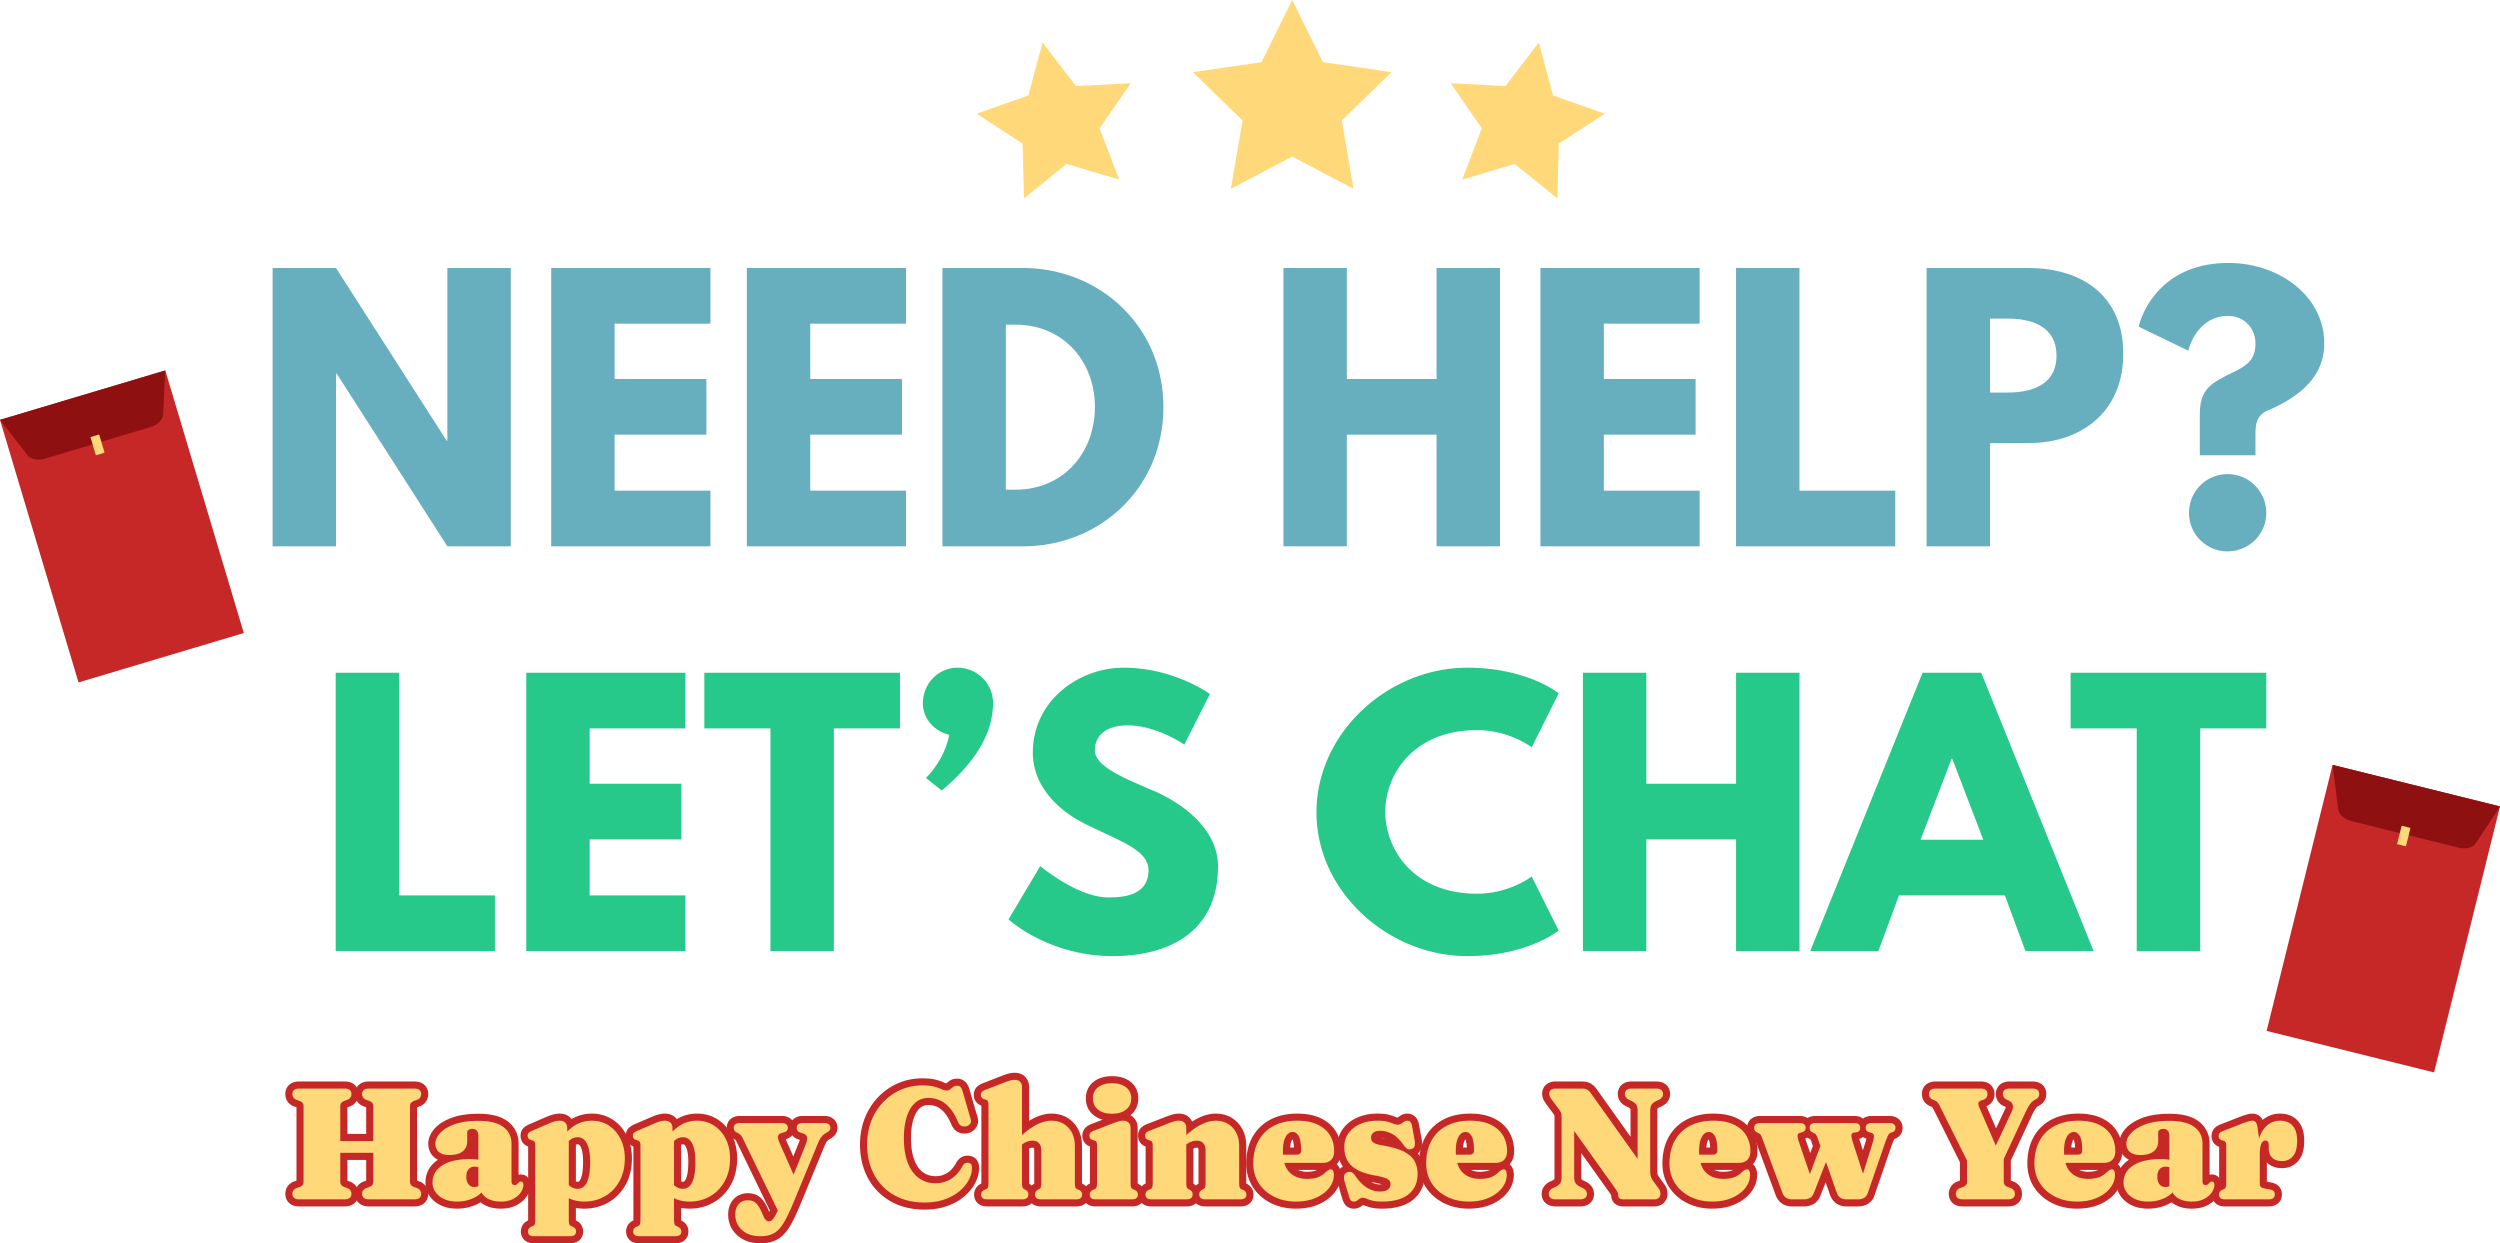 <svg version="1.1" id="Layer_1" xmlns="http://www.w3.org/2000/svg" x="0" y="0" viewBox="0 0 454.75 226.158" xml:space="preserve"><style>.st1{display:inline}.st2{fill:#ffd833}.st3{fill:#c2c2ff}.st4{fill:#2c2b60}.st7{fill:#b72934}.st9{fill:#ffe048}.st15{display:inline;fill:#f2f2f2}.st16{fill:#b7b7b7}.st17{fill:#67afbf}.st18{fill:#27c98b}.st19{fill:#c62828}.st20{fill:#ffd979}.st21{fill:#8e1010}</style><path class="st17" d="M61.126 99.376H49.59V48.754h11.536L81.253 80.17h.122V48.754H92.91v50.622H81.375L61.249 67.96h-.123v31.416zM129.228 58.879H111.8v10.063h16.69v10.124h-16.69v10.186h17.427v10.124h-28.962V48.754h28.962v10.125zM164.81 58.879h-17.426v10.063h16.69v10.124h-16.69v10.186h17.426v10.124h-28.962V48.754h28.962v10.125zM186.096 48.754c13.868 0 25.526 10.554 25.526 25.28 0 14.788-11.597 25.342-25.526 25.342H171.43V48.754h14.665zm-1.35 40.314c8.53 0 14.358-6.505 14.42-14.972 0-8.467-5.83-15.034-14.42-15.034h-1.78v30.006h1.78zM244.99 99.376h-11.535V48.754h11.536v20.188h16.321V48.754h11.537v50.622h-11.537v-20.31h-16.321v20.31zM309.166 58.879H291.74v10.063h16.69v10.124h-16.69v10.186h17.426v10.124h-28.962V48.754h28.962v10.125zM327.322 89.252h17.426v10.124h-28.962V48.754h11.536v40.498zM368.918 48.754c9.879 0 17.304 5.093 17.304 15.586 0 10.43-7.425 16.26-17.304 16.26h-6.934v18.776H350.45V48.754h18.47zm-3.681 22.642c4.54 0 8.836-1.534 8.836-6.688 0-5.216-4.296-6.75-8.836-6.75h-3.253v13.438h3.253zM389.037 59.431c0-.307 2.639-11.597 16.322-11.597 9.204 0 17.427 6.013 17.427 14.665 0 6.013-4.48 9.695-10.37 12.21-2.086.921-2.148 2.64-2.148 4.664v3.436h-10.125v-6.688c0-2.7.123-4.909 2.884-6.688 3.743-2.393 7.241-2.578 7.241-6.934 0-2.946-2.209-5.032-4.97-5.032-4.418 0-6.566 3.682-7.24 6.32l-9.021-4.356zm23.195 33.871c0 3.866-3.13 6.995-7.057 6.995a6.992 6.992 0 01-6.995-6.995c0-3.927 3.129-7.056 6.995-7.056a7.019 7.019 0 017.057 7.056z"/><path class="st18" d="M72.598 162.873h17.426v10.124H61.062v-50.622h11.536v40.498zM124.686 132.5H107.26v10.063h16.69v10.124h-16.69v10.186h17.426v10.124H95.724v-50.622h28.962v10.124zM128.116 122.375h35.59v10.124h-12.027v40.498h-11.536V132.5h-12.027v-10.124zM180.634 127.898c0 6.688-4.847 12.149-9.326 15.892l-2.884-2.27s3.375-3.192 4.233-7.855c-2.699-.675-4.786-2.884-4.786-5.767 0-3.56 2.823-6.443 6.32-6.443a6.442 6.442 0 016.443 6.443zM220.085 126.241l-4.663 9.204s-5.032-3.498-10.248-3.498c-3.927 0-6.013 1.78-6.013 4.541 0 2.822 4.786 4.847 10.554 7.302 5.645 2.393 11.843 7.18 11.843 13.806 0 12.088-9.204 16.322-19.083 16.322-11.843 0-19.022-6.689-19.022-6.689l5.768-9.694s6.75 5.706 12.394 5.706c2.516 0 7.303-.245 7.303-4.97 0-3.682-5.4-5.338-11.414-8.345-6.074-3.007-9.634-7.732-9.634-13.009 0-9.45 8.346-15.462 16.507-15.462 9.203 0 15.708 4.786 15.708 4.786zM278.614 159.437l4.91 9.817s-5.646 4.664-16.63 4.664c-14.297 0-27.428-11.659-27.428-26.14 0-14.542 13.07-26.323 27.429-26.323 10.983 0 16.628 4.663 16.628 4.663l-4.909 9.818s-4.05-3.13-9.94-3.13c-11.597 0-16.69 8.1-16.69 14.85 0 6.81 5.093 14.91 16.69 14.91 5.89 0 9.94-3.13 9.94-3.13zM299.469 172.997h-11.536v-50.622h11.536v20.188h16.322v-20.188h11.535v50.622H315.79v-20.31h-16.322v20.31zM380.825 172.997H368.43l-3.743-10.124h-19.268l-3.743 10.124h-12.394l20.433-50.622h10.676l20.434 50.622zm-25.71-34.975h-.123l-5.645 14.727h11.413l-5.645-14.727zM376.645 122.375h35.59v10.124h-12.027v40.498h-11.536V132.5h-12.027v-10.124z"/><g><path class="st19" d="M67.107 219.45c-.745 0-1.346-.197-1.79-.588a2.142 2.142 0 01-.42-.503 2.154 2.154 0 01-.42.503c-.445.391-1.046.589-1.789.589h-8.262c-.745 0-1.346-.198-1.79-.59a2.204 2.204 0 01-.737-1.679c0-1.055.573-1.882 1.574-2.267l.455-.169v-13.348l-.438-.133c-1.017-.39-1.591-1.218-1.591-2.275 0-.68.268-1.284.753-1.7.439-.377 1.036-.568 1.774-.568h8.262c.736 0 1.333.191 1.774.569.174.148.32.321.435.513.116-.193.263-.366.438-.515.437-.376 1.034-.567 1.772-.567h8.261c.738 0 1.335.191 1.776.57.484.413.752 1.016.752 1.698 0 1.057-.575 1.884-1.576 2.268l-.454.168v13.332l.438.15c1.018.393 1.592 1.219 1.592 2.274a2.2 2.2 0 01-.74 1.681c-.442.39-1.043.588-1.788.588h-8.261zm-3.483-4.542c.572.22 1.004.579 1.272 1.038.267-.459.695-.815 1.258-1.032l.455-.168v-3.758h-3.423v3.772l.438.148zm2.985-8.644V201.4l-.438-.135c-.573-.22-1.005-.578-1.273-1.037-.267.459-.696.815-1.26 1.03l-.452.168v4.838h3.423z"/><path class="st19" d="M91.1 219.854c-1.32 0-2.44-.3-3.328-.893a4.523 4.523 0 01-.355-.262 6.628 6.628 0 01-.943.49 8.417 8.417 0 01-3.32.665c-1.638 0-3.003-.43-4.054-1.28-1.12-.901-1.711-2.104-1.711-3.478 0-1.712.785-3.139 2.274-4.134a3.068 3.068 0 01-.67-.441c-.495-.427-1.086-1.213-1.086-2.52 0-.962.404-1.893 1.2-2.768.713-.786 1.759-1.434 3.109-1.927 1.292-.473 2.91-.712 4.81-.712 2.343 0 4.08.45 5.31 1.374 1.306.984 1.996 2.393 1.996 4.075v5.638a1.8 1.8 0 01.41-.047c.618 0 1.15.293 1.458.804.194.326.291.7.291 1.118 0 .678-.226 1.364-.673 2.042-.427.644-1.045 1.187-1.842 1.614-.796.426-1.764.642-2.876.642z"/><path class="st19" d="M97.13 226.158c-.707 0-1.276-.187-1.692-.555-.446-.397-.692-.965-.692-1.598 0-.449.121-.859.36-1.218.222-.333.545-.602.963-.796l.002-13.443c-.431-.16-.762-.401-.998-.724a2.07 2.07 0 01-.384-1.235c0-.741.319-1.202.586-1.457.237-.23.57-.434 1.073-.657l2.92-1.258c.536-.23.976-.388 1.345-.487.413-.11.806-.165 1.166-.165 1.043 0 1.658.42 1.99.773.07.074.135.152.195.233 1.106-.668 2.348-1.006 3.702-1.006 1.389 0 2.657.365 3.768 1.086 1.09.708 1.96 1.691 2.585 2.924.614 1.21.924 2.61.924 4.16 0 1.774-.377 3.365-1.122 4.727-.754 1.379-1.802 2.468-3.114 3.236-1.308.767-2.796 1.156-4.423 1.156a8.4 8.4 0 01-1.532-.136s0 2.23.002 2.273c.407.187.736.456.962.794.24.365.36.773.36 1.22 0 .633-.245 1.201-.691 1.598-.416.368-.985.555-1.691.555H97.13zm7.622-11.26c.107.04.218.06.337.06.1 0 .18-.022.295-.131.076-.073.266-.308.436-.962.159-.61.24-1.455.24-2.512 0-.944-.081-1.694-.241-2.228-.173-.577-.356-.786-.426-.85a.407.407 0 00-.304-.123c-.118 0-.23.021-.337.065v6.681z"/><path class="st19" d="M116.273 226.158c-.707 0-1.276-.187-1.692-.555-.445-.397-.692-.965-.692-1.598 0-.449.121-.859.36-1.218.222-.333.545-.602.963-.796l.002-13.443c-.431-.16-.762-.401-.998-.724a2.07 2.07 0 01-.384-1.235c0-.741.319-1.202.586-1.457.237-.23.57-.434 1.073-.657l2.92-1.258c.537-.23.976-.388 1.345-.487.413-.11.806-.165 1.166-.165 1.043 0 1.658.42 1.99.773.07.074.135.152.195.233 1.106-.668 2.349-1.006 3.702-1.006 1.389 0 2.657.365 3.768 1.086 1.09.708 1.96 1.691 2.585 2.924.614 1.21.924 2.61.924 4.16 0 1.774-.377 3.365-1.122 4.727-.754 1.379-1.802 2.468-3.114 3.236-1.308.767-2.796 1.156-4.423 1.156a8.4 8.4 0 01-1.532-.136s0 2.23.002 2.273c.407.187.737.456.962.794.24.365.36.773.36 1.22 0 .633-.245 1.201-.691 1.598-.416.368-.985.555-1.691.555h-6.564zm7.622-11.26c.107.04.218.06.338.06.1 0 .18-.022.294-.131.076-.073.266-.308.436-.962.159-.61.24-1.455.24-2.512 0-.944-.081-1.694-.241-2.228-.173-.577-.355-.786-.426-.85a.407.407 0 00-.303-.123c-.12 0-.23.021-.338.065v6.681z"/><path class="st19" d="M138.308 226.158c-1.712 0-3.121-.487-4.187-1.446-1.105-.995-1.664-2.265-1.664-3.773 0-1.127.317-2.057.943-2.763.655-.74 1.561-1.131 2.62-1.131 1.312 0 2.085.538 2.502.99.45.487.85 1.128 1.186 1.903l.213.49c.04-.075.083-.155.126-.24l-6.065-12.503c-.12-.252-.186-.326-.189-.33a1.907 1.907 0 00-.332-.193c-.414-.207-.722-.47-.933-.788-.23-.344-.345-.756-.345-1.224 0-.654.267-1.233.753-1.63.423-.347.957-.523 1.587-.523h7.744c.62 0 1.15.176 1.573.522.098.082.188.17.269.266a2.1 2.1 0 01.267-.264c.425-.348.954-.524 1.575-.524h4.045c.63 0 1.164.176 1.587.522.485.398.753.977.753 1.631 0 .443-.138.867-.398 1.225-.211.296-.515.55-.923.772a1.853 1.853 0 00-.562.418c-.067.075-.25.318-.512.972l-4.395 10.65c-.715 1.73-1.351 3.038-1.945 4-.67 1.084-1.44 1.861-2.284 2.31-.828.438-1.84.661-3.009.661zm4.71-18.696l1.28 2.894 1.032-2.577c.077-.189.125-.333.154-.441l-.258-.086a2.357 2.357 0 01-1.122-.738c-.27.31-.648.541-1.126.688l-.057.018c.027.07.058.15.098.242zM168.217 220.027c-2.366 0-4.458-.51-6.217-1.516a10.582 10.582 0 01-4.13-4.237c-.952-1.769-1.435-3.817-1.435-6.087 0-1.698.286-3.293.85-4.743a11.737 11.737 0 012.403-3.83 11.12 11.12 0 013.628-2.554c1.383-.607 2.892-.914 4.484-.914 1.019 0 1.84.09 2.511.277a9.8 9.8 0 011.536.544c.136.064.225.092.275.104.158-.129.319-.257.483-.384.418-.321.922-.483 1.5-.483.577 0 1.094.205 1.494.594.325.314.566.754.737 1.344l1.482 5.093c.192.665.093 1.331-.277 1.88-.334.496-.829.84-1.43.996-.249.06-.473.086-.692.086-.366 0-.719-.075-1.049-.221-.395-.177-.936-.555-1.279-1.355-.43-1.012-.893-1.792-1.377-2.32-.45-.49-.908-.832-1.362-1.012a3.92 3.92 0 00-1.473-.29c-.463 0-.858.103-1.207.316-.377.228-.695.562-.972 1.02-.309.51-.552 1.153-.722 1.91-.18.8-.271 1.725-.271 2.747 0 1.66.216 3.04.642 4.106.393.981.924 1.712 1.58 2.172.652.458 1.396.68 2.274.68.762 0 1.44-.19 2.073-.578.648-.399 1.177-.983 1.618-1.79.283-.53.65-.918 1.085-1.136.31-.155.641-.233.988-.233.16 0 .323.017.485.05a1.891 1.891 0 011.3.847c.23.357.348.789.348 1.28 0 .966-.252 1.93-.748 2.864-.476.895-1.161 1.716-2.037 2.44-.865.715-1.908 1.289-3.102 1.706-1.19.416-2.534.627-3.996.627z"/><path class="st19" d="M189.375 219.45c-.776 0-1.332-.228-1.713-.57-.38.342-.937.57-1.713.57h-6.376c-.707 0-1.276-.186-1.692-.554-.446-.397-.692-.965-.692-1.598 0-.445.125-.866.362-1.22.22-.332.543-.6.96-.794.002-.042.003-14.162.003-14.162-.431-.16-.762-.402-.998-.725a2.07 2.07 0 01-.384-1.235c0-.704.289-1.163.532-1.424.264-.285.64-.516 1.181-.727l3.198-1.239c.533-.208.968-.36 1.299-.455.415-.119.832-.179 1.24-.179 1.002 0 1.605.426 1.934.783.445.483.679 1.105.679 1.802v6.152c.239-.148.47-.28.698-.397 1.176-.606 2.3-.913 3.338-.913 1.654 0 3.018.568 4.055 1.686 1.012 1.093 1.524 2.509 1.524 4.21 0 0 0 6.78.002 6.823.407.187.736.456.961.794.237.357.361.777.361 1.22 0 .633-.246 1.2-.693 1.598-.412.368-.981.555-1.69.555h-6.376zm-2.171-4.13c.17.097.322.209.456.333.13-.12.277-.229.44-.322l.026-.015.002-5.992c0-.395-.084-.509-.085-.51-.022-.024-.12-.043-.238-.043-.163 0-.35.037-.555.111l-.055.021s.001 6.363.003 6.413l.006.003z"/><path class="st19" d="M199.32 219.45c-.707 0-1.276-.186-1.691-.554-.446-.397-.692-.965-.692-1.598 0-.444.125-.866.361-1.22.22-.332.544-.6.961-.794.002-.042.002-6.736.002-6.736-.431-.16-.762-.401-.997-.724a2.07 2.07 0 01-.385-1.235c0-.704.29-1.163.532-1.424.264-.285.64-.516 1.181-.728l1.99-.77a4.507 4.507 0 01-1.65-.82c-.929-.744-1.42-1.799-1.42-3.051 0-1.248.494-2.296 1.429-3.03.854-.67 1.979-1.009 3.344-1.009s2.49.34 3.344 1.01c.935.733 1.429 1.78 1.429 3.029 0 1.252-.491 2.307-1.419 3.05l-.023.02c.275.141.482.313.632.472.454.483.694 1.11.694 1.812l.002 10.134c.408.187.737.456.962.794.237.357.361.777.361 1.22 0 .633-.246 1.2-.692 1.598-.416.368-.985.555-1.691.555h-6.563z"/><path class="st19" d="M219.255 219.45c-.776 0-1.333-.228-1.713-.57-.38.342-.937.57-1.713.57h-6.376c-.707 0-1.276-.186-1.692-.554-.446-.397-.692-.965-.692-1.598 0-.445.125-.866.362-1.22.22-.332.543-.6.96-.794.002-.042.003-6.736.003-6.736-.432-.16-.762-.401-.998-.724a2.07 2.07 0 01-.384-1.235c0-.704.289-1.163.531-1.424.264-.285.64-.516 1.182-.728l3.197-1.238c.534-.209.968-.36 1.3-.455a4.51 4.51 0 011.24-.179c1.002 0 1.605.426 1.934.783.186.202.336.43.446.676.32-.21.63-.391.931-.546 1.175-.606 2.299-.913 3.338-.913 1.654 0 3.018.567 4.055 1.686 1.011 1.093 1.524 2.509 1.524 4.21 0 0 0 6.78.002 6.823.407.187.735.456.96.794.238.357.362.777.362 1.22 0 .633-.246 1.2-.692 1.598-.414.368-.983.555-1.691.555h-6.376zm-2.171-4.13c.17.097.322.209.456.333.13-.12.276-.229.439-.322l.026-.015c.002-.049.003-5.992.003-5.992 0-.395-.084-.509-.085-.51-.023-.024-.12-.043-.238-.043-.164 0-.351.037-.556.111l-.054.021.002 6.413.007.003z"/><path class="st19" d="M235.734 219.854c-1.662 0-3.186-.338-4.53-1.005-1.375-.681-2.48-1.65-3.285-2.882-.818-1.25-1.232-2.715-1.232-4.354 0-1.772.366-3.353 1.089-4.698.742-1.382 1.836-2.47 3.252-3.231 1.38-.743 3.04-1.119 4.937-1.119 1.675 0 3.117.285 4.286.847 1.226.59 2.166 1.422 2.793 2.473.619 1.032.932 2.219.932 3.526 0 .97-.28 1.768-.833 2.375.212.168.387.389.513.654.175.367.262.79.262 1.26 0 1.144-.385 2.217-1.144 3.19-.712.911-1.694 1.644-2.917 2.18-1.19.52-2.577.784-4.123.784zm.413-7.038c.443.22.979.328 1.617.328.513 0 .979-.057 1.382-.169.128-.036.26-.089.393-.16h-3.392zm-.778-4.076c-.044-.972-.2-1.34-.253-1.44a.885.885 0 00-.022-.039c-.074.086-.17.24-.265.55-.078.251-.13.563-.158.929h.698z"/><path class="st19" d="M251.394 219.854c-.85 0-1.529-.07-2.079-.216a8.469 8.469 0 01-1.238-.411c-.056-.024-.1-.04-.131-.048l-.328.246c-.378.284-.837.429-1.362.429-.614 0-1.153-.233-1.518-.657-.245-.283-.435-.671-.597-1.217l-.75-2.55c-.218-.723-.268-1.332-.148-1.853.138-.6.496-1.08 1.025-1.378a4.853 4.853 0 01-.352-.577c-.45-.866-.677-1.872-.677-2.988 0-1.245.348-2.35 1.033-3.288.657-.898 1.556-1.6 2.672-2.084 1.067-.462 2.283-.697 3.615-.697.881 0 1.579.074 2.133.226.505.139.911.277 1.243.423a.736.736 0 00.295.07l.443-.308c.39-.27.852-.41 1.341-.41.564 0 1.086.225 1.472.635.322.343.533.815.647 1.446l.446 2.46c.125.71.121 1.247-.01 1.696a2.05 2.05 0 01-.665 1.006c.238.275.436.567.592.874.432.854.65 1.82.65 2.872 0 1.964-.71 3.538-2.109 4.678-1.32 1.076-3.218 1.621-5.643 1.621zm-1.97-4.85c.148.086.296.16.444.22a2.992 2.992 0 001.488.204c-.256-.083-.697-.197-1.44-.33-.168-.03-.332-.06-.491-.093zm2.257.34zm-.524-8.37c.12.028.26.057.43.086.13.022.258.044.384.067a2.967 2.967 0 00-.814-.153z"/><path class="st19" d="M267.183 219.854c-1.662 0-3.187-.338-4.531-1.005-1.374-.681-2.48-1.65-3.285-2.882-.817-1.25-1.232-2.715-1.232-4.354 0-1.772.367-3.353 1.09-4.698.741-1.382 1.836-2.47 3.252-3.231 1.379-.743 3.04-1.119 4.936-1.119 1.675 0 3.118.285 4.287.847 1.226.59 2.165 1.422 2.793 2.473.618 1.032.931 2.219.931 3.526 0 .97-.28 1.768-.832 2.375.211.168.386.389.513.654.174.367.262.79.262 1.26 0 1.144-.385 2.217-1.144 3.19-.713.911-1.694 1.644-2.918 2.18-1.19.52-2.577.784-4.122.784zm.412-7.038c.443.22.979.328 1.617.328.514 0 .98-.057 1.382-.169.129-.036.26-.089.394-.16h-3.393zm-.778-4.076c-.043-.972-.199-1.34-.252-1.44a.875.875 0 00-.022-.039c-.075.086-.17.24-.266.55-.077.251-.13.563-.157.929h.697zM295.307 219.45c-1.547 0-2.24-1.03-2.24-2.051-.066-.13-.225-.358-.46-.685l-4.978-6.975v4.291c0 .329.044.471.055.503.009 0 .116.099.403.24l.29.137c.988.442 1.57 1.275 1.57 2.272 0 .665-.26 1.26-.734 1.676-.43.377-1.019.576-1.75.593h-4.505c-.756-.017-1.344-.214-1.776-.585-.483-.412-.751-1.01-.751-1.684 0-1.014.587-1.85 1.613-2.292l.294-.134c.27-.125.363-.222.381-.242-.004-.004.043-.148.043-.498v-10.737c0-.31-.031-.422-.033-.43-.002 0-.057-.123-.278-.413l-1.117-1.494a6.844 6.844 0 01-.566-.907 2.476 2.476 0 01-.251-1.089c0-.685.277-1.286.781-1.693.298-.242.82-.531 1.602-.531h4.85c.594 0 1.114.115 1.545.343.431.228.822.595 1.194 1.125l6.105 8.577v-4.611c0-.338-.04-.494-.055-.54-.014 0-.12-.086-.375-.202l-.318-.151c-1.367-.66-1.57-1.707-1.57-2.273 0-.682.268-1.285.756-1.7.437-.377 1.03-.568 1.757-.568h4.476c.738 0 1.335.191 1.776.57.484.413.752 1.016.752 1.698 0 .997-.582 1.83-1.597 2.285l-.311.141c-.268.12-.362.208-.381.23.003.006-.043.155-.043.51v10.709c0 .294.022.548.066.757.025.12.07.224.137.317l.888 1.217c.343.448.547.808.644 1.145.081.287.122.582.122.881a2.2 2.2 0 01-.74 1.681c-.302.268-.838.588-1.658.588h-5.613z"/><path class="st19" d="M311.441 219.854c-1.662 0-3.186-.338-4.531-1.005-1.374-.681-2.479-1.65-3.284-2.882-.818-1.25-1.232-2.715-1.232-4.354 0-1.772.366-3.353 1.089-4.698.742-1.382 1.836-2.47 3.252-3.231 1.38-.743 3.04-1.119 4.936-1.119 1.676 0 3.118.285 4.287.847 1.226.59 2.165 1.422 2.793 2.473.618 1.032.932 2.219.932 3.526 0 .97-.28 1.768-.833 2.375.212.168.387.389.513.654.174.367.262.79.262 1.26 0 1.144-.385 2.217-1.144 3.19-.712.911-1.694 1.644-2.918 2.18-1.19.52-2.576.784-4.122.784zm.412-7.038c.444.22.98.328 1.617.328.514 0 .98-.057 1.383-.169.128-.036.26-.089.393-.16h-3.393zm-.777-4.076c-.044-.972-.2-1.34-.253-1.44a.875.875 0 00-.022-.039c-.075.086-.17.24-.265.55-.078.251-.13.563-.158.929h.698z"/><path class="st19" d="M335.867 219.45a3.24 3.24 0 01-1.761-.493c-.56-.353-.978-.908-1.24-1.646l-.784-2.24-.945 2.41c-.307.775-.778 1.317-1.4 1.614a3.65 3.65 0 01-1.586.356h-2.187c-.66 0-1.252-.164-1.763-.488-.546-.347-.96-.898-1.232-1.637 0 0-3.692-10.008-3.724-10.082l-.169-.08c-.417-.21-.726-.471-.937-.79-.228-.344-.345-.756-.345-1.224 0-.654.268-1.233.753-1.63.423-.347.957-.523 1.588-.523h7.283c.526 0 .986.126 1.372.376.354-.231.824-.376 1.434-.376h7.11c.665 0 1.177.185 1.55.477.412-.316.921-.477 1.516-.477h3.34c.63 0 1.164.176 1.587.522.485.399.753.977.753 1.631 0 .423-.108.813-.322 1.16-.248.4-.644.694-1.18.88l-.023.008c-.124.247-.272.602-.504 1.268l-3.079 8.963c-.334.984-.948 1.447-1.404 1.662-.507.239-1.045.36-1.6.36h-2.101zm-7.387-12.037l.795 2.33.487-1.301-.323-.923a4.052 4.052 0 00-.105-.275l-.168-.08a2.885 2.885 0 01-.401-.241 2.68 2.68 0 01-.381.19c.026.085.058.185.096.3zm10.38 1.823l.44-1.405c.097-.3.16-.526.203-.695-.233-.09-.435-.2-.61-.327-.202.16-.437.28-.697.355.022.075.664 2.072.664 2.072zM357.01 219.45c-.745 0-1.346-.197-1.79-.588a2.204 2.204 0 01-.737-1.68c0-1.055.573-1.882 1.573-2.267l.456-.169v-3.335l-4.744-9.5c-.2-.41-.293-.525-.298-.53l-.482-.22a2.328 2.328 0 01-1.06-.931 2.391 2.391 0 01-.339-1.24c0-.682.268-1.286.755-1.7.437-.377 1.035-.568 1.772-.568h8.161c.738 0 1.335.191 1.776.57.484.414.751 1.018.751 1.698 0 1.029-.544 1.844-1.467 2.215l1.745 4.04 1.698-3.635c.05-.109.07-.19.08-.242-.02-.008-.476-.222-.476-.222a2.262 2.262 0 01-.938-.8 2.349 2.349 0 01-.4-1.356c0-.682.269-1.285.756-1.7.437-.377 1.034-.568 1.772-.568h4.131c.743 0 1.342.195 1.78.58.471.412.733 1.013.733 1.688 0 .48-.117.905-.348 1.265a2.525 2.525 0 01-.893.819l-.237.133c-.104.056-.179.112-.252.184-.04.038-.152.159-.333.445a11.64 11.64 0 00-.595 1.132l-3.79 8.132v3.66l.437.148c1.018.392 1.592 1.219 1.592 2.274 0 .663-.262 1.26-.738 1.68-.445.391-1.046.589-1.79.589h-8.261z"/><path class="st19" d="M377.823 219.854c-1.662 0-3.187-.338-4.532-1.005-1.373-.681-2.478-1.65-3.284-2.882-.818-1.25-1.232-2.715-1.232-4.354 0-1.772.367-3.353 1.09-4.698.74-1.382 1.835-2.47 3.251-3.231 1.38-.743 3.04-1.119 4.937-1.119 1.675 0 3.117.285 4.286.847 1.226.59 2.166 1.422 2.794 2.473.618 1.032.93 2.219.93 3.526 0 .97-.28 1.768-.831 2.375.211.168.386.389.513.654.174.367.262.79.262 1.26 0 1.144-.386 2.217-1.145 3.19-.712.911-1.694 1.644-2.917 2.18-1.19.52-2.577.784-4.122.784zm.412-7.038c.443.22.979.328 1.617.328.514 0 .979-.057 1.382-.169.129-.036.26-.089.393-.16h-3.392zm-.778-4.076c-.044-.972-.2-1.34-.252-1.44a.875.875 0 00-.023-.039c-.074.086-.169.24-.265.55-.078.251-.13.563-.158.929h.698z"/><path class="st19" d="M398.693 219.854c-1.32 0-2.44-.3-3.328-.893a4.519 4.519 0 01-.355-.262 6.63 6.63 0 01-.943.49 8.417 8.417 0 01-3.32.665c-1.638 0-3.003-.43-4.055-1.28-1.119-.901-1.71-2.104-1.71-3.478 0-1.712.785-3.139 2.274-4.134a3.068 3.068 0 01-.67-.441c-.495-.427-1.086-1.213-1.086-2.52 0-.962.404-1.893 1.2-2.768.713-.786 1.759-1.434 3.108-1.927 1.293-.473 2.911-.712 4.811-.712 2.343 0 4.08.45 5.31 1.374 1.306.984 1.996 2.393 1.996 4.075v5.638a1.8 1.8 0 01.41-.047c.618 0 1.15.293 1.457.804.195.326.292.7.292 1.118 0 .678-.227 1.364-.673 2.042-.427.644-1.046 1.187-1.842 1.614s-1.764.642-2.876.642z"/><path class="st19" d="M404.723 219.45c-.707 0-1.276-.186-1.692-.554-.446-.397-.692-.965-.692-1.598 0-.445.125-.866.362-1.22.22-.332.543-.6.96-.794.002-.042.003-6.677.003-6.677-.43-.16-.76-.4-.996-.722a2.077 2.077 0 01-.386-1.238c0-.556.186-1.05.537-1.43.28-.3.659-.53 1.197-.729l3.073-1.201c.745-.294 1.26-.474 1.615-.566.414-.106.735-.156 1.013-.156.681 0 1.27.292 1.66.822.073.1.138.208.198.326.089-.075.18-.146.274-.214a4.786 4.786 0 012.848-.934c1.397 0 2.508.453 3.302 1.346.756.85 1.14 2.066 1.14 3.614 0 1.586-.347 2.767-1.06 3.61-.748.884-1.768 1.35-2.95 1.35-1.172 0-2.1-.341-2.757-1.015l-.027-.027v3.494l.86.175c.56.111 1.005.342 1.327.688.249.265.548.74.548 1.483 0 .663-.268 1.248-.753 1.646-.423.346-.976.522-1.645.522h-7.959z"/><g><path class="st20" d="M61.896 214.966c0 .24.063.435.187.583.125.15.307.271.547.367l.547.202c.5.192.749.547.749 1.064 0 .298-.101.536-.302.713-.202.178-.514.266-.936.266h-8.262c-.422 0-.734-.088-.935-.266-.202-.177-.303-.415-.303-.713 0-.517.25-.872.749-1.064l.546-.202c.25-.096.435-.218.555-.367.12-.148.18-.343.18-.583v-13.76c0-.24-.06-.434-.18-.583-.12-.149-.305-.27-.555-.366l-.546-.202c-.499-.192-.749-.547-.749-1.065 0-.307.101-.548.303-.72.2-.173.513-.259.935-.259h8.262c.422 0 .734.086.936.26.2.171.302.412.302.719 0 .518-.25.873-.75 1.065l-.546.202c-.24.095-.422.217-.547.366-.124.15-.187.344-.187.584v13.759zm-3.886-7.412h12.191v2.144h-12.19v-2.144zm16.566 7.412c0 .24.063.435.188.583.124.15.307.271.547.367l.547.202c.498.192.748.547.748 1.064 0 .298-.1.536-.302.713-.202.178-.513.266-.936.266h-8.261c-.423 0-.735-.088-.936-.266-.202-.177-.303-.415-.303-.713 0-.517.25-.872.75-1.064l.546-.202c.25-.096.434-.218.554-.367.12-.148.18-.343.18-.583v-13.76c0-.24-.06-.434-.18-.583-.12-.149-.304-.27-.554-.366l-.547-.202c-.499-.192-.749-.547-.749-1.065 0-.307.101-.548.303-.72.201-.173.513-.259.936-.259h8.261c.423 0 .734.086.936.26.201.171.302.412.302.719 0 .518-.25.873-.748 1.065l-.547.202c-.24.095-.423.217-.547.366-.125.15-.188.344-.188.584v13.759zM78.678 215.096c0-1.314.595-2.354 1.785-3.116 1.19-.763 2.86-1.144 5.009-1.144.566 0 1.06.038 1.482.114.423.077.768.188 1.037.332l-.49 1.252a2.472 2.472 0 00-.568-.245 2.243 2.243 0 00-.583-.072c-.47 0-.842.156-1.115.468-.274.312-.41.76-.41 1.345 0 .615.133 1.082.402 1.404.27.321.624.482 1.066.482.278 0 .539-.064.784-.194.244-.13.43-.281.554-.453l.345 1.15c-.46.683-1.13 1.21-2.008 1.584a7.103 7.103 0 01-2.814.562c-1.343 0-2.424-.332-3.245-.994-.82-.662-1.23-1.487-1.23-2.475zm8.795 1.094v-.332l-.46-.014v-9.298c0-.364-.1-.657-.296-.878-.197-.22-.463-.331-.799-.331-.25 0-.467.06-.655.18-.186.12-.28.28-.28.482v1.57c0 .805-.276 1.429-.828 1.87-.552.442-1.34.662-2.367.662-.874 0-1.524-.184-1.95-.554-.428-.37-.642-.885-.642-1.547 0-.633.289-1.266.865-1.9.575-.633 1.441-1.16 2.597-1.583 1.156-.422 2.613-.633 4.368-.633 2.035 0 3.546.372 4.534 1.115.988.744 1.483 1.758 1.483 3.044v6.88c0 .183.045.333.137.454.09.12.232.18.424.18a.588.588 0 00.396-.13c.1-.086.195-.173.281-.26a1.4 1.4 0 01.208-.172.448.448 0 01.252-.072c.164 0 .281.06.353.18a.87.87 0 01.108.453c0 .423-.154.867-.46 1.332-.308.465-.766.86-1.375 1.187-.61.326-1.366.49-2.267.49-1.065 0-1.936-.226-2.613-.677-.676-.451-1.014-1.017-1.014-1.698zM103.175 205.15v1.295l.288.547v14.854c0 .384.029.655.086.814a.571.571 0 00.303.338l.317.144c.22.096.378.215.474.36a.892.892 0 01.144.503c0 .268-.086.48-.259.633s-.451.23-.834.23H97.13c-.384 0-.662-.076-.835-.23-.173-.153-.26-.365-.26-.633 0-.192.05-.36.145-.504.096-.144.254-.263.475-.36l.317-.143a.57.57 0 00.302-.338c.057-.159.086-.43.086-.814v-13.472c0-.307-.041-.525-.122-.655a.623.623 0 00-.367-.266l-.317-.1c-.202-.068-.347-.164-.439-.289a.782.782 0 01-.137-.475c0-.23.063-.405.188-.525.124-.12.36-.257.705-.41l2.907-1.252c.47-.202.859-.343 1.166-.425s.585-.122.835-.122c.47 0 .82.122 1.05.367.231.245.346.554.346.928zm-.792 4.001l-1.022-.979c.826-1.343 1.752-2.398 2.778-3.166 1.027-.768 2.203-1.151 3.527-1.151 1.142 0 2.164.293 3.066.878.901.585 1.614 1.394 2.137 2.425.523 1.032.785 2.224.785 3.577 0 1.564-.323 2.934-.965 4.109-.643 1.176-1.52 2.09-2.634 2.742-1.113.652-2.37.979-3.77.979-1.162 0-2.177-.248-3.045-.742-.868-.494-1.62-1.245-2.253-2.252l1.57-1.066c.44.634.858 1.082 1.251 1.347.394.264.821.395 1.281.395.451 0 .847-.163 1.188-.49.34-.325.604-.848.791-1.568.188-.72.28-1.664.28-2.836 0-1.074-.097-1.94-.294-2.597-.197-.658-.463-1.137-.799-1.44a1.691 1.691 0 00-1.166-.453c-.528 0-1.012.18-1.454.54-.44.36-.858.942-1.252 1.748zM122.318 205.15v1.295l.288.547v14.854c0 .384.029.655.086.814a.571.571 0 00.303.338l.317.144c.22.096.378.215.475.36a.892.892 0 01.143.503c0 .268-.086.48-.259.633-.173.154-.451.23-.834.23h-6.564c-.384 0-.662-.076-.835-.23-.173-.153-.26-.365-.26-.633 0-.192.05-.36.145-.504.096-.144.254-.263.475-.36l.317-.143a.57.57 0 00.302-.338c.057-.159.087-.43.087-.814v-13.472c0-.307-.042-.525-.123-.655a.623.623 0 00-.367-.266l-.317-.1c-.202-.068-.347-.164-.439-.289a.782.782 0 01-.137-.475c0-.23.063-.405.188-.525.124-.12.36-.257.705-.41l2.907-1.252c.47-.202.859-.343 1.166-.425.307-.082.586-.122.835-.122.47 0 .82.122 1.05.367.231.245.346.554.346.928zm-.792 4.001l-1.021-.979c.825-1.343 1.75-2.398 2.778-3.166 1.026-.768 2.202-1.151 3.526-1.151 1.142 0 2.164.293 3.066.878.902.585 1.614 1.394 2.137 2.425.523 1.032.785 2.224.785 3.577 0 1.564-.322 2.934-.965 4.109-.643 1.176-1.52 2.09-2.634 2.742-1.113.652-2.37.979-3.77.979-1.162 0-2.177-.248-3.045-.742-.868-.494-1.62-1.245-2.252-2.252l1.568-1.066c.441.634.859 1.082 1.252 1.347.394.264.821.395 1.282.395.45 0 .846-.163 1.187-.49.34-.325.605-.848.791-1.568.188-.72.281-1.664.281-2.836 0-1.074-.098-1.94-.295-2.597-.197-.658-.463-1.137-.799-1.44a1.691 1.691 0 00-1.165-.453c-.529 0-1.013.18-1.454.54-.442.36-.86.942-1.253 1.748zM145.088 215.34l-3.34 5.398-6.606-13.616c-.163-.346-.326-.588-.49-.727a2.935 2.935 0 00-.633-.396 1.044 1.044 0 01-.417-.338c-.086-.13-.13-.3-.13-.51 0-.27.094-.48.28-.634.188-.154.445-.23.771-.23h7.744c.316 0 .568.076.755.23.187.153.281.364.281.633a.76.76 0 01-.166.511c-.11.13-.29.233-.54.31l-.388.115c-.384.114-.61.302-.677.561-.067.259.034.7.303 1.324l3.253 7.37zm-3.253 4.06l.403-.922.777-1.454 3.512-8.765c.25-.614.34-1.082.274-1.403-.068-.322-.298-.545-.692-.67l-.475-.158c-.24-.076-.42-.19-.539-.338a.83.83 0 01-.18-.54c0-.269.094-.48.28-.633.188-.154.44-.23.756-.23h4.045c.326 0 .582.076.77.23.187.153.28.364.28.633 0 .172-.05.329-.15.468-.101.14-.267.27-.497.396a3.096 3.096 0 00-.907.69c-.25.28-.499.73-.748 1.354l-4.39 10.636c-.682 1.65-1.298 2.922-1.85 3.814-.552.893-1.15 1.509-1.792 1.85-.643.34-1.444.51-2.404.51-1.391 0-2.499-.371-3.324-1.115-.826-.744-1.238-1.682-1.238-2.814 0-.806.206-1.442.619-1.907.412-.465.964-.698 1.655-.698.681 0 1.2.192 1.554.576.356.383.672.897.95 1.54l.302.69c.135.317.29.567.468.75.178.181.363.273.555.273a.88.88 0 00.51-.166c.16-.11.353-.362.584-.755.23-.394.527-1.008.892-1.843zM176.81 212.39c0 .758-.2 1.511-.597 2.26-.398.748-.972 1.432-1.72 2.05-.749.62-1.65 1.114-2.706 1.483-1.056.37-2.245.554-3.57.554-2.15 0-4.008-.448-5.577-1.346a9.266 9.266 0 01-3.634-3.728c-.855-1.587-1.281-3.413-1.281-5.476 0-1.545.254-2.97.762-4.275a10.412 10.412 0 012.138-3.411 9.798 9.798 0 013.21-2.26c1.223-.537 2.544-.806 3.965-.806.892 0 1.614.077 2.166.23.552.154.995.31 1.331.468s.624.238.864.238c.278 0 .506-.074.684-.223.177-.149.36-.295.546-.44.188-.143.425-.215.713-.215.24 0 .44.077.598.23.158.154.29.412.395.778l1.483 5.094c.086.298.05.565-.108.8a1.13 1.13 0 01-.683.467 1.366 1.366 0 01-.893-.064c-.269-.12-.475-.348-.619-.684-.49-1.152-1.027-2.047-1.612-2.685-.586-.638-1.197-1.084-1.835-1.338a5.237 5.237 0 00-1.95-.382c-.7 0-1.327.168-1.879.504s-1.02.82-1.404 1.454c-.383.633-.676 1.399-.877 2.295-.202.898-.303 1.908-.303 3.03 0 1.833.245 3.361.735 4.585.489 1.223 1.168 2.14 2.036 2.749.869.61 1.873.914 3.015.914.998 0 1.915-.257 2.75-.77.835-.514 1.525-1.27 2.072-2.268.163-.307.341-.508.533-.604a.947.947 0 01.633-.072c.221.039.38.132.475.281.096.149.144.343.144.583zM185.906 197.723v17.416c0 .383.029.652.086.806a.63.63 0 00.303.346l.287.158c.317.182.475.446.475.792 0 .614-.37.92-1.108.92h-6.376c-.384 0-.662-.076-.835-.23-.173-.153-.26-.364-.26-.633 0-.192.05-.36.145-.504.096-.144.254-.263.475-.36l.317-.143a.572.572 0 00.302-.34c.057-.158.086-.429.086-.812v-14.192c0-.307-.041-.525-.122-.654a.623.623 0 00-.367-.267l-.317-.1c-.202-.068-.348-.164-.439-.289a.782.782 0 01-.137-.475c0-.23.063-.412.188-.547.124-.134.36-.268.705-.403l3.195-1.237c.49-.192.885-.332 1.188-.418a3.21 3.21 0 01.885-.13c.432 0 .76.123.985.368.226.245.339.554.339.928zm-.518 10.939l-.864-.921.432-.403c1.353-1.296 2.528-2.2 3.526-2.713.998-.514 1.915-.77 2.75-.77 1.285 0 2.322.424 3.108 1.273.787.85 1.18 1.96 1.18 3.333v6.678c0 .383.029.654.087.813a.572.572 0 00.302.339l.317.143c.22.096.379.216.475.36a.89.89 0 01.144.504c0 .269-.087.48-.26.633-.172.154-.45.23-.834.23h-6.376c-.74 0-1.108-.307-1.108-.92 0-.346.158-.61.475-.792l.287-.158c.144-.077.245-.193.302-.346s.087-.423.087-.806v-5.815c0-.614-.142-1.074-.425-1.382-.283-.307-.679-.46-1.187-.46-.317 0-.648.063-.993.187s-.653.307-.921.547l-.504.446zM205.653 205.15v9.989c0 .383.029.654.086.813a.573.573 0 00.303.339l.317.143c.22.096.379.216.475.36a.89.89 0 01.144.504c0 .269-.087.48-.26.633s-.451.23-.834.23h-6.563c-.385 0-.663-.076-.836-.23-.172-.153-.259-.364-.259-.633 0-.192.048-.36.145-.504.095-.144.253-.264.475-.36l.316-.143c.144-.067.245-.18.302-.34s.087-.429.087-.812v-6.765c0-.307-.042-.525-.123-.655a.623.623 0 00-.367-.266l-.316-.1c-.202-.068-.348-.164-.44-.289a.782.782 0 01-.136-.475c0-.23.062-.412.187-.547.125-.134.36-.268.705-.403l3.195-1.237a13.53 13.53 0 011.224-.425c.297-.082.561-.122.792-.122.46 0 .806.122 1.036.367.23.245.345.554.345.928zm-3.368-2.562c-1.074 0-1.924-.25-2.548-.748-.623-.5-.935-1.181-.935-2.044 0-.854.312-1.526.935-2.015s1.474-.734 2.548-.734 1.924.244 2.548.734.935 1.16.935 2.014c0 .864-.311 1.546-.935 2.045-.624.498-1.473.748-2.548.748zM215.785 205.15v9.989c0 .383.03.652.087.806a.63.63 0 00.302.346l.288.158c.317.182.475.446.475.792 0 .613-.37.92-1.108.92h-6.376c-.385 0-.663-.076-.835-.23-.173-.153-.26-.364-.26-.633 0-.192.049-.36.145-.504.095-.144.254-.263.475-.36l.316-.143a.572.572 0 00.303-.34c.057-.158.086-.429.086-.812v-6.765c0-.307-.041-.525-.122-.655a.623.623 0 00-.367-.266l-.317-.1c-.202-.068-.348-.164-.44-.289a.782.782 0 01-.136-.475c0-.23.062-.412.187-.547.125-.134.36-.268.706-.403l3.194-1.237c.49-.192.886-.332 1.188-.418s.598-.13.885-.13c.432 0 .76.123.986.368.226.245.338.554.338.928zm-.518 3.512l-.863-.921.431-.403c1.353-1.296 2.529-2.2 3.527-2.713.998-.514 1.914-.77 2.749-.77 1.286 0 2.322.424 3.11 1.273.786.85 1.18 1.96 1.18 3.333v6.678c0 .383.028.654.086.813a.572.572 0 00.302.339l.317.143c.22.096.378.216.475.36a.89.89 0 01.143.504c0 .269-.086.48-.259.633-.172.154-.45.23-.834.23h-6.376c-.74 0-1.109-.307-1.109-.92 0-.346.159-.61.475-.792l.288-.158c.144-.077.245-.193.302-.346s.086-.423.086-.806v-5.815c0-.614-.141-1.074-.424-1.382-.284-.307-.679-.46-1.188-.46-.317 0-.647.063-.993.187s-.652.307-.92.547l-.505.446zM242.686 209.41c0 .672-.182 1.193-.547 1.562-.365.37-.887.554-1.568.554h-8.535v-1.497h3.842c.528 0 .792-.25.792-.748 0-1.209-.139-2.072-.418-2.591-.278-.518-.647-.777-1.108-.777-.336 0-.638.124-.906.374-.27.25-.483.631-.641 1.144-.159.514-.237 1.164-.237 1.95 0 1.747.393 3.025 1.18 3.836.787.811 1.861 1.217 3.224 1.217a6.45 6.45 0 001.727-.216c.518-.144 1.026-.436 1.526-.878.278-.25.49-.418.633-.504a.81.81 0 01.418-.13c.191 0 .333.097.424.288.091.192.137.427.137.705 0 .855-.29 1.653-.871 2.397-.58.744-1.386 1.34-2.418 1.792-1.032.451-2.234.677-3.606.677-1.468 0-2.787-.29-3.958-.872-1.17-.58-2.097-1.39-2.778-2.432s-1.022-2.257-1.022-3.648c0-1.564.312-2.927.936-4.088.623-1.161 1.533-2.063 2.727-2.706 1.195-.643 2.637-.964 4.326-.964 1.487 0 2.73.24 3.728.72.997.48 1.746 1.137 2.245 1.971.499.835.748 1.79.748 2.865zM251.063 205.683c-.566 0-.986.12-1.26.36-.273.24-.41.527-.41.863 0 .202.039.391.116.569.077.177.254.338.532.482.278.143.72.269 1.324.374 1.785.298 3.143.693 4.074 1.187.93.495 1.566 1.078 1.907 1.749.34.672.51 1.435.51 2.288 0 1.565-.544 2.79-1.633 3.678-1.089.888-2.698 1.332-4.829 1.332-.73 0-1.312-.058-1.749-.173a7.37 7.37 0 01-1.05-.346 1.817 1.817 0 00-.713-.172.935.935 0 00-.576.172l-.46.346c-.154.115-.35.173-.59.173s-.42-.07-.54-.21c-.12-.138-.233-.385-.338-.74l-.749-2.548c-.153-.508-.196-.91-.13-1.202.068-.292.25-.496.548-.612.307-.114.576-.12.806-.014.23.106.45.316.662.633.441.643.9 1.176 1.375 1.598.475.422.973.739 1.497.95.522.21 1.062.317 1.619.317.642 0 1.125-.12 1.446-.36.322-.24.482-.561.482-.964 0-.25-.064-.466-.194-.648s-.394-.348-.792-.497c-.398-.148-1-.295-1.806-.439-1.391-.25-2.497-.607-3.318-1.072-.82-.465-1.408-1.041-1.763-1.727-.355-.686-.532-1.485-.532-2.396 0-.97.261-1.812.784-2.527.523-.715 1.238-1.269 2.145-1.662s1.94-.59 3.101-.59c.759 0 1.355.06 1.792.18.437.12.792.24 1.066.36.273.12.544.18.813.18.259 0 .477-.06.654-.18.178-.12.353-.24.526-.36.173-.12.374-.18.604-.18.211 0 .389.076.533.23.144.153.25.417.317.791l.446 2.462c.086.49.093.856.021 1.101-.072.244-.247.425-.525.54-.297.125-.562.122-.792-.007-.23-.13-.465-.363-.705-.699-.671-.969-1.374-1.642-2.109-2.022-.733-.379-1.446-.568-2.137-.568zM274.135 209.41c0 .672-.183 1.193-.547 1.562-.365.37-.888.554-1.569.554h-8.535v-1.497h3.843c.527 0 .791-.25.791-.748 0-1.209-.139-2.072-.417-2.591-.278-.518-.647-.777-1.109-.777-.336 0-.638.124-.906.374-.269.25-.483.631-.64 1.144-.16.514-.238 1.164-.238 1.95 0 1.747.393 3.025 1.18 3.836.787.811 1.861 1.217 3.224 1.217a6.45 6.45 0 001.727-.216c.519-.144 1.027-.436 1.526-.878.278-.25.49-.418.633-.504a.81.81 0 01.418-.13c.191 0 .333.097.424.288.092.192.137.427.137.705 0 .855-.29 1.653-.87 2.397-.582.744-1.387 1.34-2.419 1.792-1.031.451-2.233.677-3.605.677-1.469 0-2.788-.29-3.958-.872-1.17-.58-2.097-1.39-2.778-2.432-.681-1.041-1.022-2.257-1.022-3.648 0-1.564.312-2.927.935-4.088.624-1.161 1.533-2.063 2.728-2.706 1.195-.643 2.636-.964 4.325-.964 1.487 0 2.73.24 3.728.72.998.48 1.746 1.137 2.245 1.971.5.835.749 1.79.749 2.865zM288.657 217.182c0 .298-.099.534-.295.706-.197.173-.506.264-.928.273h-4.476c-.423-.01-.735-.1-.936-.273-.202-.172-.302-.408-.302-.706 0-.498.278-.868.834-1.108l.317-.144c.432-.2.736-.431.914-.69.178-.26.266-.667.266-1.224v-10.737c0-.365-.034-.645-.1-.842-.068-.197-.226-.458-.476-.784l-1.108-1.483a5.44 5.44 0 01-.439-.698 1.187 1.187 0 01-.122-.526c0-.297.1-.527.303-.69.2-.163.465-.245.791-.245h4.85c.384 0 .699.065.943.194.245.13.492.372.741.727l9.313 13.084-.864 2.547v-12.407c0-.537-.077-.936-.23-1.194-.154-.26-.47-.5-.95-.72l-.302-.144c-.557-.269-.835-.638-.835-1.108 0-.307.1-.548.302-.72.202-.173.509-.259.921-.259h4.476c.423 0 .735.086.936.26.202.171.303.412.303.719 0 .489-.279.859-.835 1.108l-.317.144c-.432.192-.736.417-.914.676-.178.26-.266.672-.266 1.238v10.709c0 .383.03.724.093 1.022.063.297.18.566.353.806l.892 1.223c.25.326.398.574.447.742.048.168.072.343.072.524 0 .298-.101.536-.303.713-.201.178-.47.266-.806.266h-5.613c-.633 0-.95-.254-.95-.762 0-.173-.036-.343-.108-.511-.072-.168-.271-.478-.597-.929l-9.356-13.112 2.044-1.28v12.463c0 .519.08.908.238 1.167.158.258.472.503.942.733l.302.144c.557.25.835.62.835 1.108zM318.393 209.41c0 .672-.182 1.193-.547 1.562-.365.37-.887.554-1.569.554h-8.535v-1.497h3.843c.528 0 .792-.25.792-.748 0-1.209-.14-2.072-.418-2.591-.278-.518-.647-.777-1.108-.777-.336 0-.638.124-.907.374s-.482.631-.64 1.144c-.159.514-.238 1.164-.238 1.95 0 1.747.394 3.025 1.18 3.836.787.811 1.862 1.217 3.224 1.217a6.45 6.45 0 001.728-.216c.518-.144 1.026-.436 1.525-.878.278-.25.49-.418.634-.504a.81.81 0 01.417-.13c.192 0 .334.097.425.288.091.192.137.427.137.705 0 .855-.29 1.653-.871 2.397-.581.744-1.387 1.34-2.418 1.792-1.032.451-2.234.677-3.606.677-1.468 0-2.787-.29-3.958-.872-1.17-.58-2.097-1.39-2.778-2.432-.68-1.041-1.022-2.257-1.022-3.648 0-1.564.312-2.927.936-4.088.623-1.161 1.532-2.063 2.727-2.706 1.195-.643 2.636-.964 4.326-.964 1.487 0 2.73.24 3.727.72.998.48 1.747 1.137 2.245 1.971.5.835.75 1.79.75 2.865zM328.151 218.161h-2.187c-.413 0-.77-.096-1.073-.287-.302-.192-.539-.524-.712-.994l-3.613-9.787c-.124-.355-.235-.59-.33-.705a.875.875 0 00-.303-.245l-.302-.144a1.044 1.044 0 01-.417-.338c-.087-.13-.13-.3-.13-.51 0-.27.093-.48.28-.634.188-.154.444-.23.77-.23h7.284c.316 0 .568.076.755.23.187.153.281.364.281.633a.76.76 0 01-.166.511c-.11.13-.29.233-.539.31l-.39.115a.514.514 0 00-.373.431c-.038.221.052.658.273 1.31l2.462 7.225-1.483 1.138 3.368-8.996 1.742 1.108-3.411 8.708c-.183.46-.435.768-.756.921s-.665.23-1.03.23zm9.817 0h-2.101c-.404 0-.761-.098-1.073-.295-.312-.196-.55-.525-.713-.986l-3.425-9.787c-.125-.355-.235-.59-.33-.705a.88.88 0 00-.303-.245l-.302-.144a1.052 1.052 0 01-.418-.338c-.086-.13-.13-.3-.13-.51 0-.577.35-.864 1.051-.864h7.11c.692 0 1.037.287 1.037.863 0 .211-.053.386-.159.525a.713.713 0 01-.446.267l-.633.115c-.211.038-.329.185-.352.439-.025.254.064.693.266 1.317l2.331 7.24-1.338 1.137 2.49-7.974c.25-.768.362-1.298.338-1.591-.024-.292-.161-.472-.41-.54l-.389-.115c-.24-.076-.417-.18-.533-.309a.743.743 0 01-.172-.51c0-.27.094-.48.281-.634.187-.154.438-.23.755-.23h3.34c.326 0 .582.076.77.23.187.153.28.364.28.633a.9.9 0 01-.129.482c-.086.14-.254.252-.504.338l-.274.101c-.172.067-.333.247-.482.54-.148.293-.338.77-.568 1.432l-3.08 8.967c-.154.451-.398.756-.734.914a2.436 2.436 0 01-1.051.237zM363.947 211.958l-5.354.734-5.67-11.356c-.193-.394-.356-.665-.49-.813s-.312-.271-.533-.367l-.388-.173a1.023 1.023 0 01-.475-.41 1.118 1.118 0 01-.158-.583c0-.307.1-.548.302-.72.2-.173.513-.259.935-.259h8.161c.422 0 .735.086.936.26.2.171.302.412.302.719 0 .537-.25.887-.748 1.05l-.375.13c-.297.106-.47.255-.518.446-.048.192.02.5.201.921l3.786 8.765-2.202 1.037 4.29-9.183c.2-.441.253-.84.157-1.194-.096-.356-.374-.629-.834-.82l-.331-.16a1.024 1.024 0 01-.432-.366 1.083 1.083 0 01-.173-.626c0-.307.1-.548.303-.72.2-.173.513-.259.935-.259h4.131c.422 0 .732.086.928.26.197.171.295.412.295.719 0 .23-.048.42-.144.568-.096.149-.244.281-.446.396l-.23.13a2.262 2.262 0 00-.518.38 3.754 3.754 0 00-.526.685c-.187.298-.41.72-.67 1.266l-4.447 9.543zm-6.146-1.266h6.68v4.274c0 .24.061.435.186.583.124.15.307.271.547.367l.547.202c.499.192.749.547.749 1.064 0 .298-.101.536-.303.713-.202.178-.513.266-.935.266h-8.262c-.423 0-.734-.088-.936-.266-.2-.177-.302-.415-.302-.713 0-.517.25-.872.748-1.064l.547-.202c.25-.096.434-.218.555-.367.12-.148.18-.343.18-.583v-4.274zM384.775 209.41c0 .672-.183 1.193-.547 1.562-.365.37-.888.554-1.57.554h-8.534v-1.497h3.842c.528 0 .792-.25.792-.748 0-1.209-.139-2.072-.418-2.591-.277-.518-.647-.777-1.108-.777-.336 0-.638.124-.906.374-.27.25-.483.631-.641 1.144-.158.514-.237 1.164-.237 1.95 0 1.747.393 3.025 1.18 3.836.787.811 1.861 1.217 3.224 1.217a6.45 6.45 0 001.727-.216c.518-.144 1.027-.436 1.526-.878.278-.25.49-.418.633-.504a.81.81 0 01.418-.13c.191 0 .333.097.424.288.092.192.137.427.137.705 0 .855-.29 1.653-.871 2.397-.58.744-1.386 1.34-2.418 1.792-1.031.451-2.234.677-3.605.677-1.469 0-2.788-.29-3.959-.872-1.17-.58-2.097-1.39-2.778-2.432-.68-1.041-1.021-2.257-1.021-3.648 0-1.564.311-2.927.935-4.088.624-1.161 1.533-2.063 2.728-2.706 1.194-.643 2.636-.964 4.325-.964 1.487 0 2.73.24 3.728.72.998.48 1.746 1.137 2.245 1.971.499.835.749 1.79.749 2.865zM386.271 215.096c0-1.314.595-2.354 1.785-3.116 1.19-.763 2.86-1.144 5.009-1.144.566 0 1.06.038 1.482.114.423.077.768.188 1.037.332l-.49 1.252a2.472 2.472 0 00-.568-.245 2.244 2.244 0 00-.583-.072c-.47 0-.842.156-1.115.468-.274.312-.41.76-.41 1.345 0 .615.133 1.082.402 1.404.27.321.624.482 1.066.482.278 0 .539-.064.784-.194.244-.13.429-.281.554-.453l.345 1.15c-.46.683-1.13 1.21-2.008 1.584a7.103 7.103 0 01-2.814.562c-1.343 0-2.424-.332-3.245-.994-.82-.662-1.23-1.487-1.23-2.475zm8.795 1.094v-.332l-.46-.014v-9.298c0-.364-.1-.657-.296-.878-.197-.22-.463-.331-.8-.331-.249 0-.466.06-.654.18-.187.12-.28.28-.28.482v1.57c0 .805-.276 1.429-.828 1.87-.552.442-1.34.662-2.367.662-.874 0-1.524-.184-1.95-.554-.428-.37-.642-.885-.642-1.547 0-.633.289-1.266.864-1.9.576-.633 1.442-1.16 2.598-1.583s2.613-.633 4.368-.633c2.035 0 3.546.372 4.534 1.115.988.744 1.483 1.758 1.483 3.044v6.88c0 .183.045.333.137.454.09.12.232.18.424.18a.588.588 0 00.396-.13c.1-.086.194-.173.28-.26a1.4 1.4 0 01.209-.172.448.448 0 01.252-.072c.164 0 .281.06.353.18a.87.87 0 01.108.453c0 .423-.154.867-.46 1.332-.308.465-.766.86-1.375 1.187-.61.326-1.366.49-2.267.49-1.066 0-1.936-.226-2.613-.677-.676-.451-1.014-1.017-1.014-1.698zM410.653 205.15l.403 3.009v6.98c0 .336.048.574.144.713.095.139.317.242.662.309l1.093.216c.289.057.5.158.634.302.135.144.202.345.202.604 0 .28-.094.495-.281.648-.187.154-.463.23-.828.23h-7.959c-.384 0-.662-.076-.835-.23s-.26-.364-.26-.633c0-.192.049-.36.145-.504.096-.144.254-.264.475-.36l.317-.143a.572.572 0 00.302-.34c.057-.158.086-.429.086-.812v-6.707c0-.307-.041-.526-.122-.655a.623.623 0 00-.367-.266l-.317-.101c-.202-.067-.348-.163-.439-.288a.785.785 0 01-.137-.475c0-.23.065-.415.195-.554.13-.14.362-.271.698-.396l3.094-1.21c.681-.267 1.171-.44 1.468-.517.298-.077.528-.115.691-.115.269 0 .475.098.62.295.143.196.248.53.316 1zm-.158 5.153c0-1.468.191-2.68.575-3.634.384-.955.895-1.663 1.533-2.124a3.503 3.503 0 012.094-.69c1.017 0 1.797.305 2.339.914s.814 1.528.814 2.756c0 1.257-.253 2.183-.756 2.778-.504.595-1.159.892-1.965.892-.816 0-1.428-.209-1.835-.626-.408-.417-.612-.995-.612-1.734v-.605c-.01-.25-.065-.439-.166-.569-.1-.129-.256-.194-.467-.194-.192 0-.362.084-.51.252-.15.168-.267.442-.354.82-.086.38-.13.891-.13 1.533l-.56.23z"/></g></g><path class="st20" d="M235.05 0l5.58 11.307 12.478 1.814-9.03 8.801 2.132 12.428-11.16-5.867-11.162 5.867 2.132-12.428-9.03-8.801 12.479-1.814zM189.646 7.736l6.064 7.913 9.956-.509-5.652 8.213 3.56 9.311-9.556-2.838-7.756 6.264-.254-9.966-8.354-5.44 9.4-3.322zM279.907 7.736l-6.064 7.913-9.956-.509 5.652 8.213-3.56 9.311 9.556-2.838 7.756 6.264.254-9.966 8.354-5.44-9.4-3.322z"/><g><path transform="rotate(-16.647 22.17 95.758)" class="st19" d="M6.483 70.834h31.379v49.851H6.483z"/><path class="st21" d="M27.35 77.688l-19.162 5.73c-1.288.385-2.587.143-3.157-.589L0 76.373l30.064-8.989-.394 8.034c-.046.937-1.007 1.878-2.32 2.27z"/><path transform="rotate(-16.647 17.735 80.922)" class="st20" d="M16.909 79.196h1.655v3.454h-1.655z"/></g><g><path transform="rotate(13.924 433.526 167.107)" class="st19" d="M417.834 142.18h31.379v49.851h-31.379z"/><path class="st21" d="M447.173 154.18l-19.413-4.813c-1.305-.323-2.3-1.192-2.419-2.112l-1.048-8.118 30.457 7.55-4.425 6.718c-.517.784-1.822 1.105-3.152.775z"/><path transform="rotate(13.924 437.253 152.077)" class="st20" d="M436.422 150.349h1.655v3.454h-1.655z"/></g></svg>